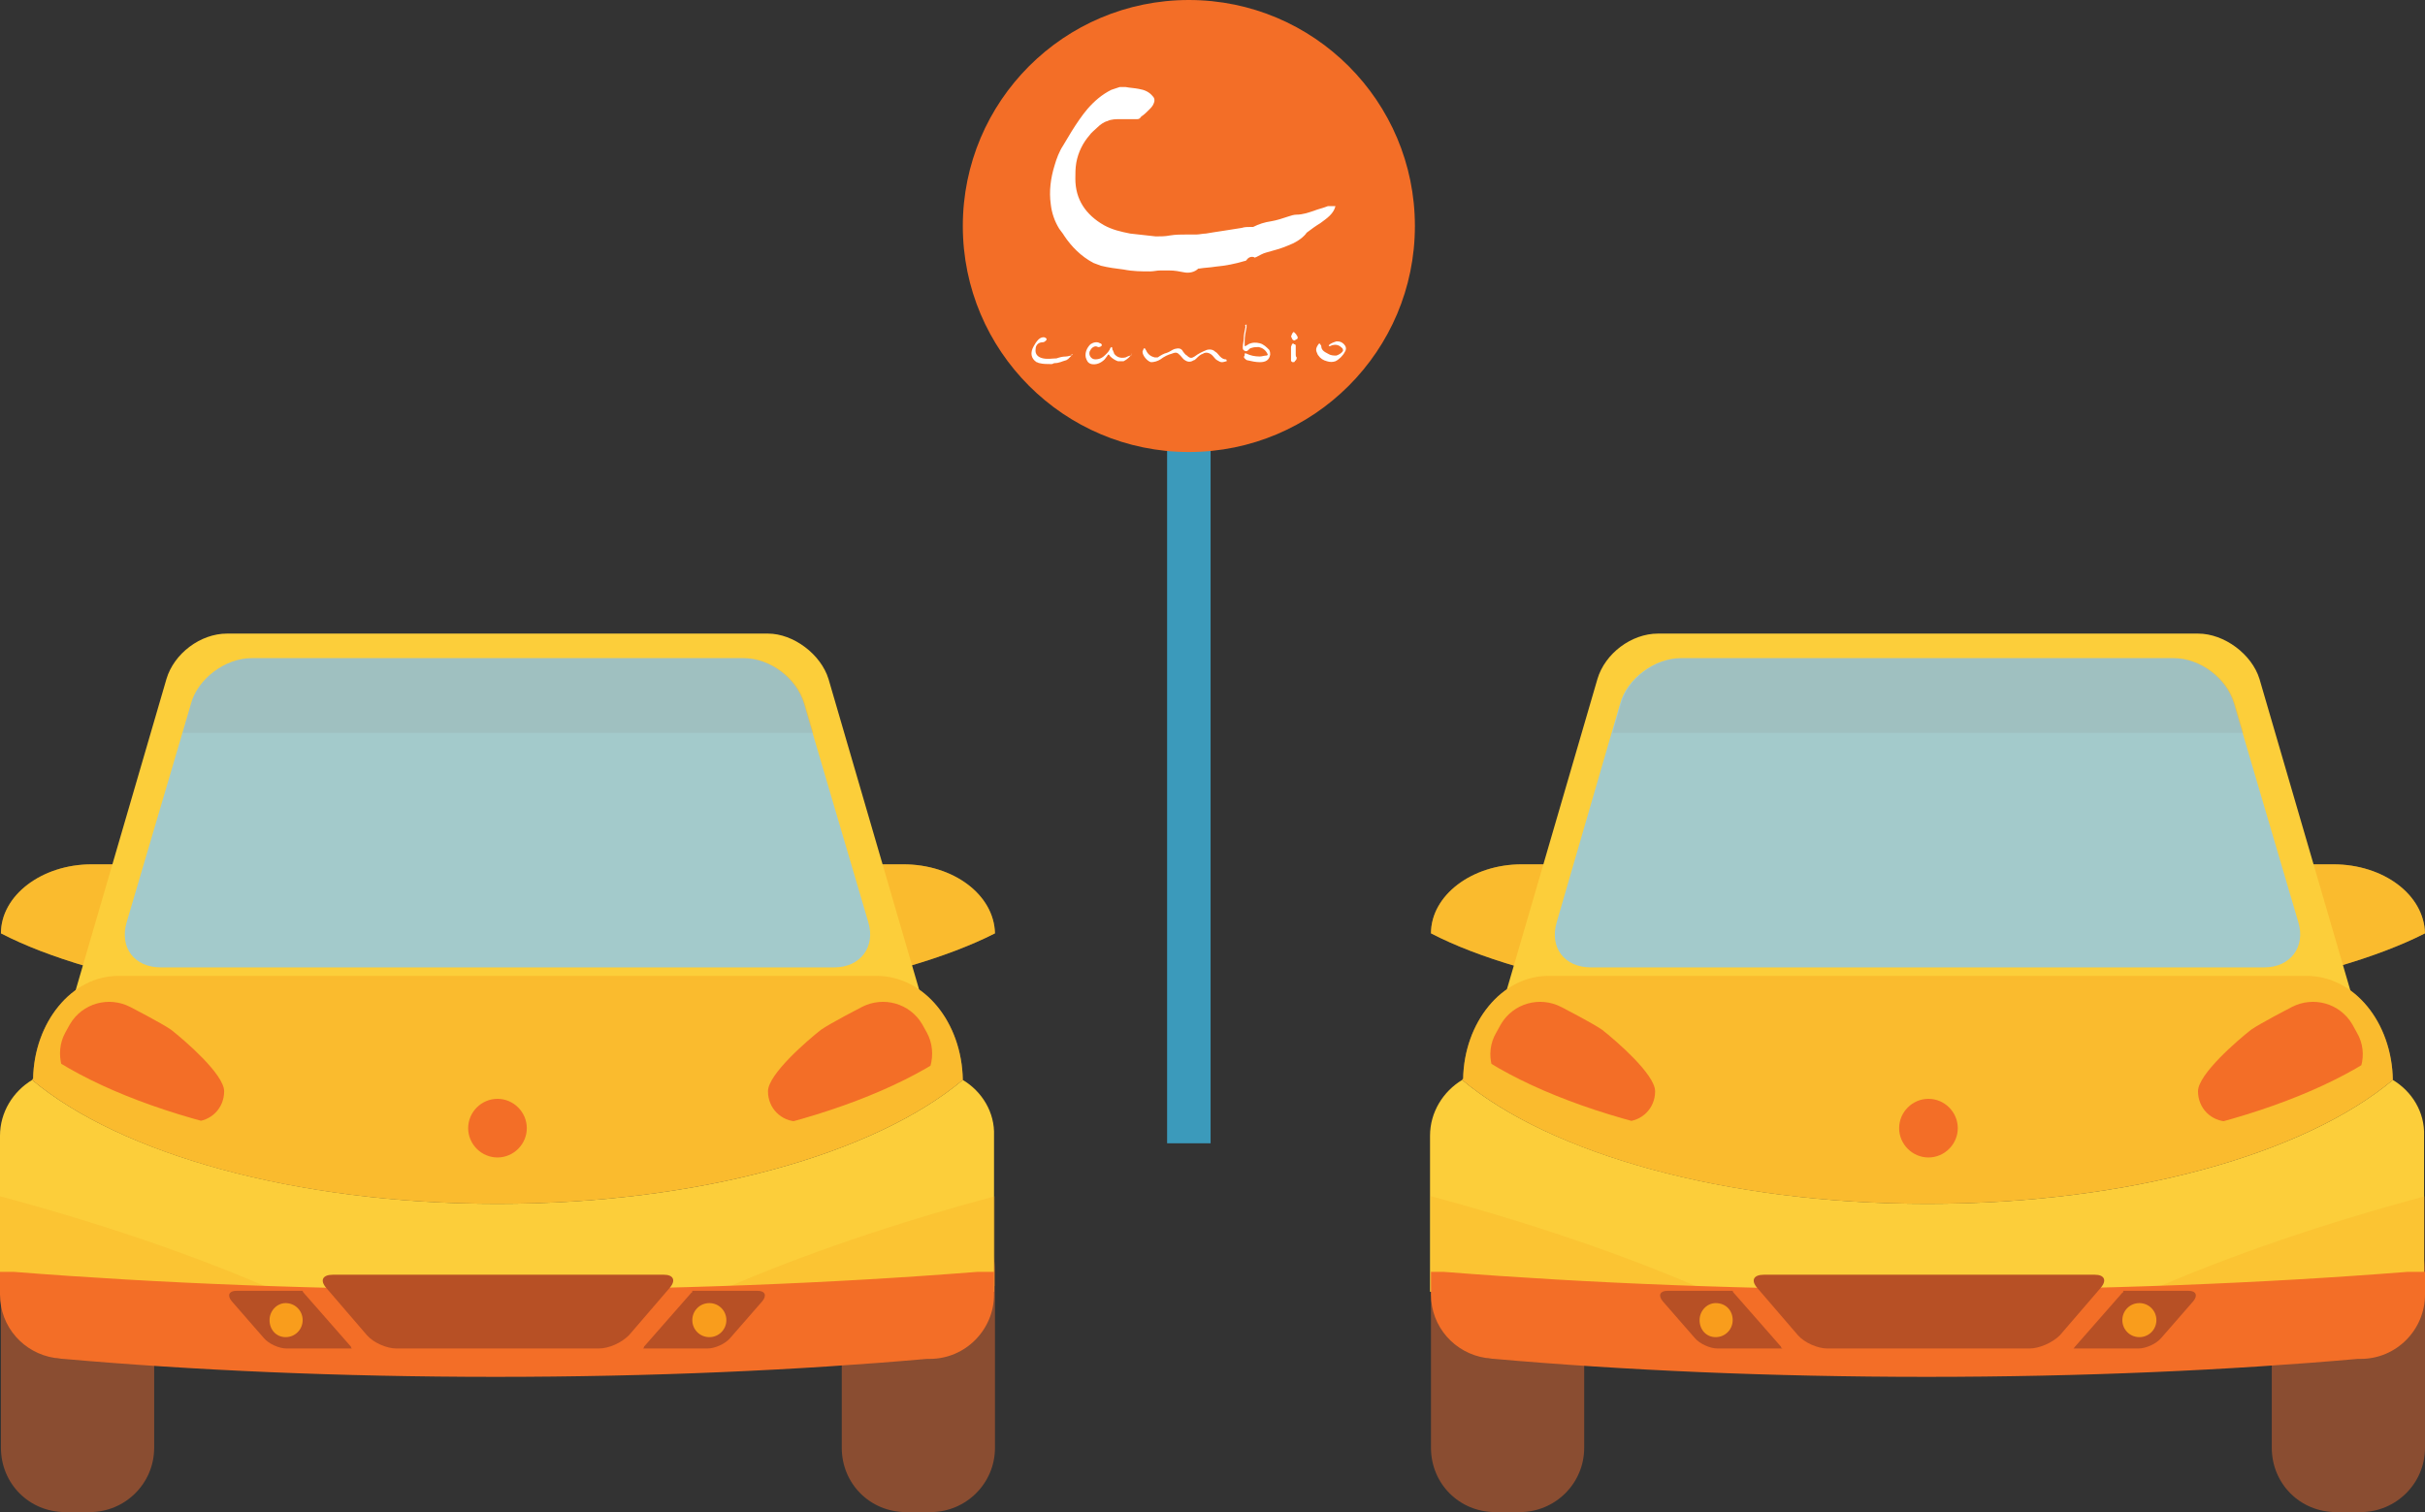 <?xml version="1.0" encoding="utf-8"?>
<!-- Generator: Adobe Illustrator 17.1.0, SVG Export Plug-In . SVG Version: 6.00 Build 0)  -->
<!DOCTYPE svg PUBLIC "-//W3C//DTD SVG 1.1//EN" "http://www.w3.org/Graphics/SVG/1.1/DTD/svg11.dtd">
<svg version="1.1" id="Layer_1" xmlns="http://www.w3.org/2000/svg" xmlns:xlink="http://www.w3.org/1999/xlink" x="0px" y="0px"
	 viewBox="0 0 256.4 159.9" enable-background="new 0 0 256.4 159.9" xml:space="preserve">
<rect x="0" y="0" width="256.4" height="159.9" fill="#333333" stroke="none"/>
<g>
	<g>
		<g>
			<path fill="#FCCE3A" d="M105.2,98.7L105.2,98.7C105.2,98.6,105.1,98.6,105.2,98.7c-0.1-4.1-4.4-7.3-9.7-7.3H85.1
				C76,94.2,64.8,96,52.6,96c-12.1,0-23.4-1.7-32.5-4.6H9.7c-5.3,0-9.6,3.3-9.6,7.3c0,0,0,0,0,0v0c10,5.2,29.8,8.7,52.6,8.7
				C75.4,107.4,95.2,103.8,105.2,98.7z"/>
			<path opacity="0.4" fill="#F99D1C" d="M105.2,98.7L105.2,98.7C105.2,98.6,105.1,98.6,105.2,98.7c-0.1-4.1-4.4-7.3-9.7-7.3H85.1
				C76,94.2,64.8,96,52.6,96c-12.1,0-23.4-1.7-32.5-4.6H9.7c-5.3,0-9.6,3.3-9.6,7.3c0,0,0,0,0,0v0c10,5.2,29.8,8.7,52.6,8.7
				C75.4,107.4,95.2,103.8,105.2,98.7z"/>
			<path fill="#FCCE3A" d="M81.2,67H24c-2.8,0-5.6,2.1-6.4,4.8l-9.8,33.6h89.6l-9.8-33.6C86.8,69.2,83.9,67,81.2,67z"/>
			<g>
				<path fill="#8A4D31" d="M16.3,153.1c0,3.8-3.1,6.8-6.8,6.8H6.9c-3.8,0-6.8-3-6.8-6.8v-18.7c0-3.8,3.1-6.8,6.8-6.8h2.6
					c3.8,0,6.8,3.1,6.8,6.8V153.1z"/>
				<path fill="#8A4D31" d="M105.2,153.1c0,3.8-3.1,6.8-6.8,6.8h-2.6c-3.8,0-6.8-3-6.8-6.8v-18.7c0-3.8,3-6.8,6.8-6.8h2.6
					c3.8,0,6.8,3.1,6.8,6.8V153.1z"/>
			</g>
			<path fill="#FCCE3A" d="M101.8,114.2c-9.3,7.8-27.8,13.1-49.2,13.1c-21.3,0-39.9-5.3-49.2-13.1c-2,1.2-3.4,3.4-3.4,5.9v16.5
				h105.1v-16.5C105.2,117.6,103.8,115.4,101.8,114.2z"/>
			<path fill="#FCCE3A" d="M101.8,114.2C101.8,114.2,101.7,114.2,101.8,114.2c-0.1-6.1-4.1-11-9.1-11H12.5c-4.9,0-8.9,4.9-9,10.9
				c0,0-0.1,0-0.1,0.1c9.3,7.8,27.8,13.1,49.2,13.1C74,127.3,92.5,122,101.8,114.2z"/>
			<path opacity="0.4" fill="#F99D1C" d="M101.8,114.2C101.8,114.2,101.7,114.2,101.8,114.2c-0.1-6.1-4.1-11-9.1-11H12.5
				c-4.9,0-8.9,4.9-9,10.9c0,0-0.1,0-0.1,0.1c9.3,7.8,27.8,13.1,49.2,13.1C74,127.3,92.5,122,101.8,114.2z"/>
			<path opacity="0.4" fill="#F99D1C" d="M105.2,126.9C105.2,126.8,105.2,126.8,105.2,126.9L105.2,126.9
				C105.2,126.9,105.2,126.9,105.2,126.9z"/>
			<path opacity="0.4" fill="#F99D1C" d="M0,126.9C0,126.9,0,126.9,0,126.9L0,126.9C0,126.8,0,126.8,0,126.9z"/>
			<path fill="#F36E27" d="M55.7,119.3c0,1.7-1.4,3.1-3.1,3.1c-1.7,0-3.1-1.4-3.1-3.1c0-1.7,1.4-3.1,3.1-3.1
				C54.3,116.2,55.7,117.6,55.7,119.3z"/>
			<g>
				<path fill="#A3CACB" d="M13.4,97.5c-0.8,2.7,0.8,4.8,3.6,4.8h71.2c2.8,0,4.4-2.2,3.6-4.8l-6.8-23.1c-0.8-2.7-3.6-4.8-6.4-4.8
					H26.6c-2.8,0-5.7,2.2-6.4,4.8L13.4,97.5z"/>
			</g>
			<g>
				<defs>
					<path id="SVGID_1_" d="M101.8,110.4C101.8,110.4,101.7,110.4,101.8,110.4c-0.1-5.6-4.1-10.1-9.1-10.1H12.5
						c-4.9,0-8.9,4.5-9,10.1c0,0-0.1,0-0.1,0c9.3,7.2,27.8,12,49.2,12C74,122.5,92.5,117.6,101.8,110.4z"/>
				</defs>
				<clipPath id="SVGID_2_">
					<use xlink:href="#SVGID_1_"  overflow="visible"/>
				</clipPath>
				<g clip-path="url(#SVGID_2_)">
					<path fill="#F36E27" d="M98,109.2l-0.5-0.9c-1.3-2.2-4.1-3-6.4-1.8c0,0-3.3,1.7-4.3,2.4c-1.4,1.1-5.6,4.7-5.6,6.5
						c0,1.8,1.4,3.2,3.2,3.2l0,0l0,0h5.6v0c0.7-0.1,1.3-0.2,1.9-0.6l4.3-2.4C98.4,114.3,99.2,111.4,98,109.2z"/>
				</g>
				<g clip-path="url(#SVGID_2_)">
					<path fill="#F36E27" d="M6.9,109.2l0.5-0.9c1.3-2.2,4.1-3,6.4-1.8c0,0,3.3,1.7,4.3,2.4c1.4,1.1,5.6,4.7,5.6,6.5
						c0,1.8-1.4,3.2-3.2,3.2l0,0l0,0H15v0c-0.7-0.1-1.3-0.2-1.9-0.6l-4.3-2.4C6.5,114.3,5.7,111.4,6.9,109.2z"/>
				</g>
			</g>
			<path opacity="0.2" fill="#F99D1C" d="M105.2,136v-9.5c-10.8,2.9-20.3,6.2-28,9.5H105.2z"/>
			<path opacity="0.2" fill="#F99D1C" d="M0,136v-9.5c10.8,2.9,20.3,6.2,28,9.5H0z"/>
			<g>
				<path fill="#F36E27" d="M103.3,134.5c-15.2,1.2-32.5,1.9-50.9,1.9s-35.7-0.7-50.9-1.9H0v2.4c0,3.4,2.5,6.2,5.8,6.7h0
					c0,0,0,0,0,0c0.3,0,0.6,0.1,0.9,0.1c13.6,1.2,29.2,1.9,45.7,1.9c16.5,0,32-0.7,45.6-1.9h0.3c3.8,0,6.8-3.1,6.8-6.8v-2.4H103.3z"
					/>
			</g>
		</g>
		<path fill="#B75025" d="M63.3,142.6H41.9c-1,0-2.4-0.6-3.1-1.4l-4.3-5c-0.7-0.8-0.4-1.4,0.7-1.4h35c1,0,1.3,0.6,0.6,1.4l-4.3,5
			C65.7,142,64.4,142.6,63.3,142.6z"/>
		<g>
			<g>
				<path fill="#B75025" d="M37.1,142.4l-5-5.7c0,0-0.1-0.1-0.1-0.2H25c-0.8,0-1,0.5-0.5,1.1l3.4,3.9c0.5,0.6,1.6,1.1,2.4,1.1h6.9
					C37.2,142.6,37.1,142.5,37.1,142.4z"/>
				<path fill="#F99D1C" d="M32,139.6c0,1-0.8,1.8-1.8,1.8c-1,0-1.7-0.8-1.7-1.8c0-1,0.8-1.8,1.7-1.8C31.2,137.8,32,138.6,32,139.6z
					"/>
			</g>
			<g>
				<path fill="#B75025" d="M68.1,142.4l5-5.7c0.1,0,0.1-0.1,0.1-0.2h6.9c0.8,0,1,0.5,0.5,1.1l-3.4,3.9c-0.5,0.6-1.6,1.1-2.4,1.1H68
					C68,142.6,68.1,142.5,68.1,142.4z"/>
				<path fill="#F99D1C" d="M73.2,139.6c0,1,0.8,1.8,1.8,1.8c1,0,1.8-0.8,1.8-1.8c0-1-0.8-1.8-1.8-1.8
					C74,137.8,73.2,138.6,73.2,139.6z"/>
			</g>
		</g>
		<g opacity="0.2">
			<path fill="#939598" d="M85.1,74.4c-0.8-2.7-3.6-4.8-6.4-4.8H26.6c-2.8,0-5.7,2.2-6.4,4.8l-0.9,3.1H86L85.1,74.4z"/>
		</g>
	</g>
	<g>
		<g>
			<path fill="#FCCE3A" d="M256.4,98.7L256.4,98.7C256.4,98.6,256.4,98.6,256.4,98.7c-0.1-4.1-4.4-7.3-9.7-7.3h-10.4
				c-9.2,2.9-20.4,4.6-32.5,4.6c-12.1,0-23.4-1.7-32.5-4.6h-10.4c-5.3,0-9.6,3.3-9.6,7.3c0,0,0,0,0,0v0c10,5.2,29.8,8.7,52.6,8.7
				C226.6,107.4,246.4,103.8,256.4,98.7z"/>
			<path opacity="0.4" fill="#F99D1C" d="M256.4,98.7L256.4,98.7C256.4,98.6,256.4,98.6,256.4,98.7c-0.1-4.1-4.4-7.3-9.7-7.3h-10.4
				c-9.2,2.9-20.4,4.6-32.5,4.6c-12.1,0-23.4-1.7-32.5-4.6h-10.4c-5.3,0-9.6,3.3-9.6,7.3c0,0,0,0,0,0v0c10,5.2,29.8,8.7,52.6,8.7
				C226.6,107.4,246.4,103.8,256.4,98.7z"/>
			<path fill="#FCCE3A" d="M232.4,67h-57.1c-2.8,0-5.6,2.1-6.4,4.8l-9.8,33.6h89.6l-9.8-33.6C238.1,69.2,235.2,67,232.4,67z"/>
			<g>
				<path fill="#8A4D31" d="M167.5,153.1c0,3.8-3.1,6.8-6.8,6.8h-2.6c-3.8,0-6.8-3-6.8-6.8v-18.7c0-3.8,3.1-6.8,6.8-6.8h2.6
					c3.8,0,6.8,3.1,6.8,6.8V153.1z"/>
				<path fill="#8A4D31" d="M256.4,153.1c0,3.8-3.1,6.8-6.8,6.8H247c-3.8,0-6.8-3-6.8-6.8v-18.7c0-3.8,3-6.8,6.8-6.8h2.6
					c3.8,0,6.8,3.1,6.8,6.8V153.1z"/>
			</g>
			<path fill="#FCCE3A" d="M253,114.2c-9.3,7.8-27.8,13.1-49.2,13.1c-21.3,0-39.9-5.3-49.2-13.1c-2,1.2-3.4,3.4-3.4,5.9v16.5h105.1
				v-16.5C256.4,117.6,255,115.4,253,114.2z"/>
			<path fill="#FCCE3A" d="M253,114.2C253,114.2,253,114.2,253,114.2c-0.1-6.1-4.1-11-9.1-11h-80.2c-4.9,0-8.9,4.9-9,10.9
				c0,0-0.1,0-0.1,0.1c9.3,7.8,27.8,13.1,49.2,13.1C225.2,127.3,243.7,122,253,114.2z"/>
			<path opacity="0.4" fill="#F99D1C" d="M253,114.2C253,114.2,253,114.2,253,114.2c-0.1-6.1-4.1-11-9.1-11h-80.2
				c-4.9,0-8.9,4.9-9,10.9c0,0-0.1,0-0.1,0.1c9.3,7.8,27.8,13.1,49.2,13.1C225.2,127.3,243.7,122,253,114.2z"/>
			<path opacity="0.4" fill="#F99D1C" d="M256.4,126.9C256.4,126.8,256.4,126.8,256.4,126.9L256.4,126.9
				C256.4,126.9,256.4,126.9,256.4,126.9z"/>
			<path opacity="0.4" fill="#F99D1C" d="M151.2,126.9C151.2,126.9,151.3,126.9,151.2,126.9L151.2,126.9
				C151.3,126.8,151.3,126.8,151.2,126.9z"/>
			<path fill="#F36E27" d="M207,119.3c0,1.7-1.4,3.1-3.1,3.1c-1.7,0-3.1-1.4-3.1-3.1c0-1.7,1.4-3.1,3.1-3.1
				C205.6,116.2,207,117.6,207,119.3z"/>
			<g>
				<path fill="#A3CACB" d="M164.6,97.5c-0.8,2.7,0.8,4.8,3.6,4.8h71.2c2.8,0,4.4-2.2,3.6-4.8l-6.8-23.1c-0.8-2.7-3.6-4.8-6.4-4.8
					h-52.1c-2.8,0-5.7,2.2-6.4,4.8L164.6,97.5z"/>
			</g>
			<g>
				<defs>
					<path id="SVGID_3_" d="M253,110.4C253,110.4,253,110.4,253,110.4c-0.1-5.6-4.1-10.1-9.1-10.1h-80.2c-4.9,0-8.9,4.5-9,10.1
						c0,0-0.1,0-0.1,0c9.3,7.2,27.8,12,49.2,12C225.2,122.5,243.7,117.6,253,110.4z"/>
				</defs>
				<clipPath id="SVGID_4_">
					<use xlink:href="#SVGID_3_"  overflow="visible"/>
				</clipPath>
				<g clip-path="url(#SVGID_4_)">
					<path fill="#F36E27" d="M249.2,109.2l-0.5-0.9c-1.3-2.2-4.1-3-6.4-1.8c0,0-3.3,1.7-4.3,2.4c-1.4,1.1-5.6,4.7-5.6,6.5
						c0,1.8,1.4,3.2,3.2,3.2l0,0l0,0h5.6v0c0.7-0.1,1.3-0.2,1.9-0.6l4.3-2.4C249.7,114.3,250.5,111.4,249.2,109.2z"/>
				</g>
				<g clip-path="url(#SVGID_4_)">
					<path fill="#F36E27" d="M158.2,109.2l0.5-0.9c1.3-2.2,4.1-3,6.4-1.8c0,0,3.3,1.7,4.3,2.4c1.4,1.1,5.6,4.7,5.6,6.5
						c0,1.8-1.4,3.2-3.2,3.2l0,0l0,0h-5.6v0c-0.7-0.1-1.3-0.2-1.9-0.6l-4.3-2.4C157.7,114.3,156.9,111.4,158.2,109.2z"/>
				</g>
			</g>
			<path opacity="0.2" fill="#F99D1C" d="M256.4,136v-9.5c-10.8,2.9-20.3,6.2-28,9.5H256.4z"/>
			<path opacity="0.2" fill="#F99D1C" d="M151.3,136v-9.5c10.8,2.9,20.3,6.2,28,9.5H151.3z"/>
			<g>
				<path fill="#F36E27" d="M254.5,134.5c-15.2,1.2-32.5,1.9-50.9,1.9s-35.7-0.7-50.9-1.9h-1.4v2.4c0,3.4,2.5,6.2,5.8,6.7h0
					c0,0,0,0,0,0c0.3,0,0.6,0.1,0.9,0.1c13.6,1.2,29.2,1.9,45.7,1.9c16.5,0,32-0.7,45.6-1.9h0.3c3.8,0,6.8-3.1,6.8-6.8v-2.4H254.5z"
					/>
			</g>
		</g>
		<path fill="#B75025" d="M214.6,142.6h-21.4c-1,0-2.4-0.6-3.1-1.4l-4.3-5c-0.7-0.8-0.4-1.4,0.7-1.4h35c1,0,1.3,0.6,0.6,1.4l-4.3,5
			C217,142,215.6,142.6,214.6,142.6z"/>
		<g>
			<g>
				<path fill="#B75025" d="M188.3,142.4l-5-5.7c0,0-0.1-0.1-0.1-0.2h-6.9c-0.8,0-1,0.5-0.5,1.1l3.4,3.9c0.5,0.6,1.6,1.1,2.4,1.1
					h6.9C188.4,142.6,188.3,142.5,188.3,142.4z"/>
				<path fill="#F99D1C" d="M183.2,139.6c0,1-0.8,1.8-1.8,1.8c-1,0-1.7-0.8-1.7-1.8c0-1,0.8-1.8,1.7-1.8
					C182.5,137.8,183.2,138.6,183.2,139.6z"/>
			</g>
			<g>
				<path fill="#B75025" d="M219.4,142.4l5-5.7c0.1,0,0.1-0.1,0.1-0.2h6.9c0.8,0,1,0.5,0.5,1.1l-3.4,3.9c-0.5,0.6-1.6,1.1-2.4,1.1
					h-6.9C219.3,142.6,219.3,142.5,219.4,142.4z"/>
				<path fill="#F99D1C" d="M224.4,139.6c0,1,0.8,1.8,1.8,1.8c1,0,1.8-0.8,1.8-1.8c0-1-0.8-1.8-1.8-1.8
					C225.2,137.8,224.4,138.6,224.4,139.6z"/>
			</g>
		</g>
		<g opacity="0.2">
			<path fill="#939598" d="M236.3,74.4c-0.8-2.7-3.6-4.8-6.4-4.8h-52.1c-2.8,0-5.7,2.2-6.4,4.8l-0.9,3.1h66.7L236.3,74.4z"/>
		</g>
	</g>
	<g>
		<rect x="123.4" y="29.6" fill-rule="evenodd" clip-rule="evenodd" fill="#3B9ABB" width="4.6" height="91.3"/>
		<circle fill="#F36E27" cx="125.7" cy="23.9" r="23.9"/>
		<g>
			<g>
				<path fill-rule="evenodd" clip-rule="evenodd" fill="#FFFFFF" d="M141.2,21.8c-0.1,0.4-0.3,0.7-0.6,1c-0.3,0.3-0.6,0.5-1,0.8
					c-0.5,0.3-0.9,0.6-1.3,0.9c-0.1,0.1-0.2,0.1-0.2,0.2c-0.5,0.6-1.2,1-2,1.3c-0.7,0.3-1.5,0.5-2.2,0.7c-0.4,0.1-0.7,0.3-1.1,0.5
					c-0.1,0-0.2,0.1-0.2,0c-0.3-0.1-0.6,0-0.8,0.3c-0.1,0.1-0.1,0.1-0.2,0.1c-1,0.3-2,0.5-3.1,0.6c-0.6,0.1-1.1,0.1-1.7,0.2
					c0,0-0.1,0-0.1,0c-0.4,0.4-1,0.5-1.5,0.4c-0.5-0.1-1-0.2-1.6-0.2c-0.3,0-0.6,0-0.9,0c-0.4,0-0.7,0.1-1.1,0.1
					c-0.9,0-1.8,0-2.8-0.2c-0.8-0.1-1.6-0.2-2.4-0.4c-0.3-0.1-0.5-0.2-0.8-0.3c-1.3-0.7-2.3-1.7-3.1-2.9c-0.1-0.2-0.3-0.4-0.5-0.7
					c-0.5-0.8-0.8-1.7-0.9-2.6c-0.2-1.4,0-2.8,0.4-4.1c0.2-0.7,0.5-1.5,0.9-2.1c0.3-0.5,0.6-1,0.9-1.5c0.5-0.8,1.1-1.7,1.7-2.4
					c0.7-0.8,1.5-1.5,2.5-2c0.3-0.1,0.6-0.2,0.9-0.3c0.2,0,0.4,0,0.6,0c0.5,0.1,0.9,0.1,1.4,0.2c0.6,0.1,1.1,0.3,1.5,0.8
					c0.2,0.2,0.2,0.5,0.1,0.7c-0.1,0.3-0.3,0.5-0.5,0.7c-0.3,0.3-0.5,0.5-0.8,0.7c0,0-0.1,0.1-0.1,0.1c-0.1,0.2-0.3,0.2-0.4,0.2
					c-0.6,0-1.1,0-1.7,0c-0.5,0-1,0-1.4,0.2c-0.4,0.1-0.8,0.4-1.1,0.7c-0.3,0.3-0.6,0.5-0.8,0.8c-0.7,0.8-1.2,1.8-1.4,2.9
					c-0.1,0.6-0.1,1.1-0.1,1.7c0,2.2,1.1,3.8,3,4.9c0.9,0.5,1.8,0.7,2.8,0.9c0.9,0.1,1.8,0.2,2.7,0.3c0.5,0,1,0,1.5-0.1
					c0.6-0.1,1.2-0.1,1.8-0.1c0.3,0,0.7,0,1,0c0.3,0,0.7-0.1,1-0.1c0.6-0.1,1.2-0.2,1.9-0.3c0.6-0.1,1.3-0.2,1.9-0.3
					c0.3-0.1,0.6-0.1,1-0.1c0,0,0.1,0,0.2,0c0.6-0.3,1.2-0.5,1.9-0.6c0.6-0.1,1.2-0.3,1.8-0.5c0.3-0.1,0.6-0.2,0.9-0.2
					c0.6,0,1.2-0.2,1.8-0.4c0.5-0.2,1-0.3,1.5-0.5C140.4,21.8,140.8,21.8,141.2,21.8z"/>
				<path fill-rule="evenodd" clip-rule="evenodd" fill="#FFFFFF" d="M129.2,38.3c-0.2,0-0.3-0.1-0.5-0.2c-0.2-0.1-0.3-0.3-0.5-0.5
					c-0.3-0.3-0.7-0.4-1-0.2c-0.3,0.1-0.5,0.3-0.7,0.5c-0.1,0.1-0.2,0.2-0.3,0.2c-0.3,0.2-0.6,0.2-0.9,0c-0.2-0.1-0.3-0.3-0.5-0.5
					c-0.3-0.3-0.4-0.4-0.9-0.2c-0.4,0.1-0.8,0.3-1.2,0.6c-0.3,0.2-0.7,0.3-1,0.3c-0.4-0.1-0.9-0.7-0.9-1.1c0-0.1,0.1-0.2,0.1-0.3
					c0.1-0.1,0.1-0.1,0.2,0c0,0.1,0.1,0.1,0.1,0.2c0.2,0.4,0.5,0.6,0.9,0.7c0.1,0,0.2,0,0.3,0c0.3-0.2,0.6-0.4,1-0.5
					c0.3-0.1,0.5-0.3,0.8-0.4c0.4-0.1,0.7-0.1,0.9,0.3c0.1,0.1,0.2,0.3,0.4,0.4c0.3,0.3,0.5,0.3,0.8,0.1c0.4-0.3,0.8-0.5,1.3-0.7
					c0.4-0.1,0.7,0,0.9,0.2c0.2,0.1,0.3,0.3,0.5,0.5c0.2,0.2,0.4,0.3,0.6,0.3c0.1,0,0.1,0.1,0.1,0.2
					C129.6,38.2,129.4,38.3,129.2,38.3z"/>
				<path fill-rule="evenodd" clip-rule="evenodd" fill="#FFFFFF" d="M131.8,34.3c0,0.1,0,0.2,0,0.3c-0.1,0.5-0.2,1-0.2,1.5
					c0,0.1,0,0.3,0,0.4c0,0.1,0,0.1,0.1,0.1c0.1-0.1,0.2-0.1,0.3-0.2c0.4-0.2,0.8-0.2,1.2-0.1c0.4,0.1,0.7,0.4,1,0.7
					c0.1,0.2,0.1,0.4,0.1,0.5c-0.1,0.6-0.5,0.8-1.1,0.8c-0.4,0-0.9-0.1-1.3-0.2c-0.1,0-0.2-0.1-0.3-0.2c-0.1-0.1-0.1-0.2,0-0.3
					c0,0,0-0.1,0-0.1c0-0.1,0-0.2,0.2-0.1c0.4,0.2,0.9,0.3,1.4,0.3c0.2,0,0.5-0.1,0.7-0.1c0.1,0,0.2-0.1,0.1-0.2
					c-0.2-0.4-0.5-0.6-0.9-0.7c-0.3,0-0.5,0-0.8,0.1c-0.1,0-0.2,0.1-0.3,0.2c-0.1,0.1-0.2,0.2-0.4,0.1c-0.2-0.1-0.2-0.2-0.2-0.4
					c0-0.3,0.1-0.6,0.1-0.9c0-0.4,0.1-0.8,0.2-1.3C131.6,34.5,131.6,34.4,131.8,34.3C131.7,34.3,131.7,34.3,131.8,34.3z"/>
				<path fill-rule="evenodd" clip-rule="evenodd" fill="#FFFFFF" d="M119.7,37.4c-0.2,0.3-0.5,0.6-0.9,0.8c-0.1,0-0.1,0-0.2,0
					c-0.1,0-0.3,0-0.4,0c-0.3-0.1-0.6-0.3-0.8-0.5c-0.1-0.1-0.1-0.2-0.2-0.2c0,0-0.1,0-0.1,0.1c-0.1,0.1-0.2,0.3-0.3,0.4
					c-0.4,0.4-0.9,0.6-1.4,0.5c-0.4-0.1-0.5-0.4-0.6-0.7c-0.1-0.5,0.1-1,0.5-1.4c0.3-0.2,0.7-0.3,1-0.1c0.1,0,0.2,0.1,0.2,0.2
					c0,0.1-0.2,0.2-0.3,0.2c0,0-0.1,0-0.1,0c-0.2-0.1-0.3-0.1-0.5,0c-0.2,0.1-0.3,0.3-0.4,0.5c-0.1,0.4,0.2,0.8,0.6,0.8
					c0.5,0,0.8-0.2,1.1-0.5c0.2-0.2,0.4-0.4,0.5-0.7c0,0,0.1-0.1,0.1-0.1c0,0,0.1,0,0.1,0.1c0,0.1,0,0.2,0.1,0.3
					c0,0.1,0.1,0.2,0.1,0.3c0.3,0.4,0.7,0.5,1.2,0.4c0.2-0.1,0.4-0.2,0.6-0.2C119.6,37.4,119.7,37.4,119.7,37.4
					C119.7,37.4,119.7,37.4,119.7,37.4z"/>
				<path fill-rule="evenodd" clip-rule="evenodd" fill="#FFFFFF" d="M113.4,37.5c-0.1,0.1-0.1,0.1-0.2,0.2
					c-0.1,0.1-0.2,0.2-0.3,0.3c-0.1,0-0.1,0.1-0.2,0.1c-0.4,0.1-0.7,0.3-1.2,0.3c-0.1,0-0.2,0.1-0.3,0.1c0,0-0.1,0-0.1,0
					c-0.4,0-0.8,0-1.2-0.1c-0.1,0-0.2-0.1-0.3-0.1c-0.6-0.4-0.7-1-0.3-1.7c0.1-0.2,0.3-0.5,0.5-0.7c0.2-0.2,0.5-0.3,0.7-0.2
					c0.2,0.1,0.2,0.2,0.1,0.3c-0.1,0.1-0.2,0.2-0.4,0.2c-0.4,0-0.7,0.3-0.7,0.7c-0.1,0.6,0.3,0.9,0.8,1c0.5,0.1,1,0,1.4,0
					c0.3-0.1,0.6-0.2,1-0.2c0.2,0,0.4-0.1,0.6-0.1C113.3,37.4,113.3,37.4,113.4,37.5C113.4,37.4,113.4,37.5,113.4,37.5z"/>
				<path fill-rule="evenodd" clip-rule="evenodd" fill="#FFFFFF" d="M141.4,36.1c0.3,0,0.5,0.1,0.7,0.3c0.2,0.2,0.3,0.5,0.1,0.8
					c-0.2,0.4-0.6,0.8-1,1c-0.3,0.1-0.6,0.1-0.9,0c-0.4-0.1-0.7-0.3-0.9-0.6c-0.1-0.1-0.1-0.2-0.2-0.4c-0.1-0.3,0-0.5,0.2-0.8
					c0.1-0.1,0.1-0.1,0.2,0c0,0.1,0.1,0.1,0.1,0.2c0,0.4,0.3,0.6,0.7,0.8c0.3,0.2,0.6,0.2,0.9,0.2c0.3-0.1,0.6-0.3,0.7-0.5
					c0-0.1,0-0.2-0.1-0.3c-0.3-0.3-0.6-0.4-1-0.3c-0.1,0-0.2,0.1-0.3,0.1c0,0-0.1,0-0.1,0c0,0,0-0.1,0-0.1c0.2-0.2,0.5-0.3,0.8-0.4
					C141.3,36.1,141.3,36.1,141.4,36.1z"/>
				<path fill-rule="evenodd" clip-rule="evenodd" fill="#FFFFFF" d="M137,36.6c0,0.3,0,0.6,0,0.9c0,0.1,0,0.2,0.1,0.3
					c0,0.1,0,0.2-0.1,0.3c0,0-0.1,0.1-0.1,0.1c0,0.1-0.1,0.1-0.2,0.1c-0.1,0-0.2-0.1-0.2-0.2c0-0.5,0-0.9,0-1.4
					c0-0.1,0.1-0.2,0.1-0.3c0.1-0.1,0.2-0.1,0.2,0C137,36.4,137,36.5,137,36.6C137,36.6,137,36.6,137,36.6z"/>
				<path fill-rule="evenodd" clip-rule="evenodd" fill="#FFFFFF" d="M136.8,35.1c0.1,0.1,0.1,0.1,0.2,0.2c0.1,0.1,0.1,0.2,0.2,0.3
					c0,0.1,0,0.1,0,0.2c-0.1,0.1-0.2,0.1-0.3,0.2c-0.1,0-0.2,0-0.3-0.2c0-0.1-0.1-0.2-0.1-0.2C136.6,35.4,136.6,35.2,136.8,35.1z"/>
			</g>
		</g>
	</g>
</g>
</svg>
